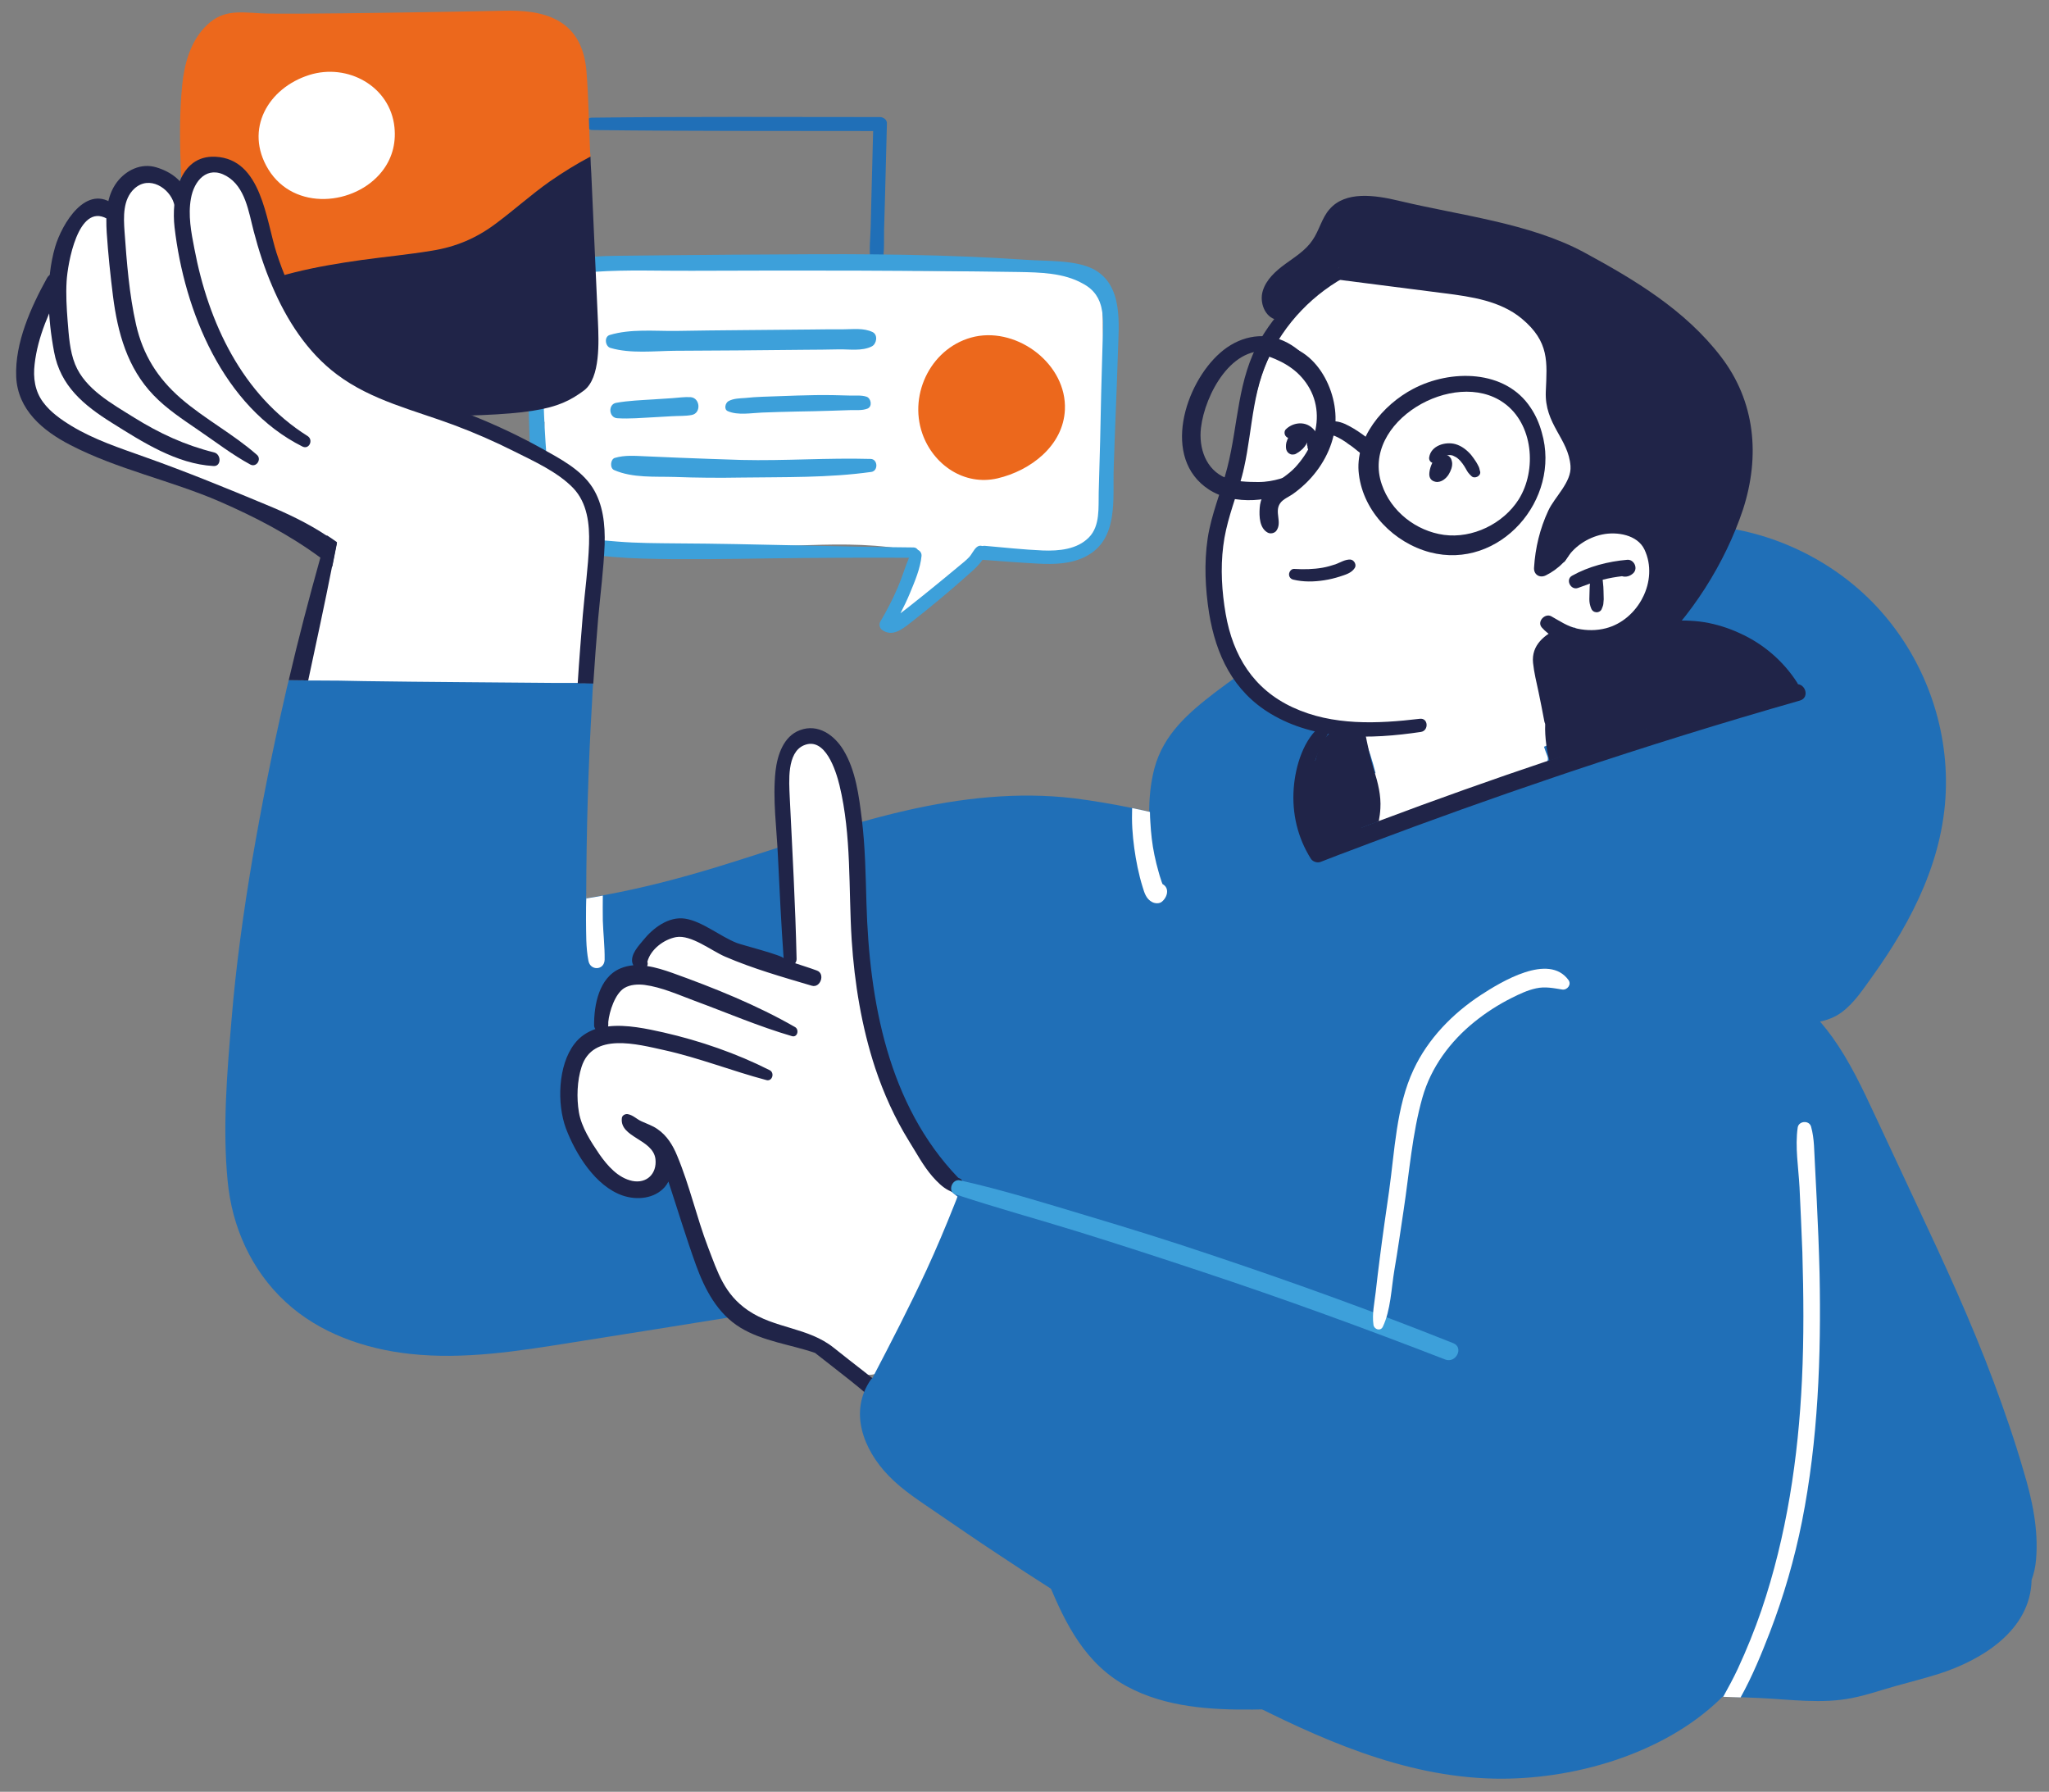 <?xml version="1.0" encoding="utf-8"?>
<!-- Generator: Adobe Illustrator 26.5.0, SVG Export Plug-In . SVG Version: 6.00 Build 0)  -->
<svg version="1.1" id="Warstwa_1" xmlns="http://www.w3.org/2000/svg" xmlns:xlink="http://www.w3.org/1999/xlink" x="0px" y="0px"
	 viewBox="0 0 1011.9 884.7" style="enable-background:new 0 0 1011.9 884.7;" xml:space="preserve">
<rect x="0" y="0" width="1011.9" height="884.7" fill="#808080" stroke="none"/>
<style type="text/css">
	.st0{fill:#206FB7;}
	.st1{fill:#FFFFFF;}
	.st2{fill:#3DA0DA;}
	.st3{fill:#EC681C;}
	.st4{fill:#202448;}
</style>
<g>
	<path class="st0" d="M434.5,57.8c-47.4,0-94.8-0.3-142.3,0.3c-4,0.1-3.5,6.1,0.4,6.1c46.2,0.6,92.4,0.4,138.6,0.5
		c-0.3,10.2-0.5,20.4-0.8,30.6c-0.1,5.5-0.3,10.9-0.4,16.4c-0.1,5.7-1,11.9,0,17.4c0.6,3.1,4.9,3.8,5.7,0.4c1.2-5.1,0.8-10.8,0.9-16
		c0.2-5.8,0.3-11.6,0.5-17.5c0.3-11.6,0.6-23.3,0.9-34.9C438.2,59.1,436.2,57.8,434.5,57.8z"/>
	<path class="st1" d="M544.9,231.8c-0.3,14,2.1,32.2-13,39.3c-6.7,3.2-14.5,3.8-21.8,4c-4.6,0.1-9.3-0.1-13.9-0.5
		c-3.1-0.3-6-1.3-8.9-2.4c-6.7,5.5-12.8,11.9-19.8,17.2c-7.5,5.7-15.6,10.6-23.9,15.1c-2.2,1.2-5.7-0.9-4.1-3.5
		c4.3-7.2,8.6-15.5,10.1-23.9c0.9-5-1-4.8-4.4-6.1c-34.7-5.6-70.2,2-105-2c-6.1-0.1-12.2-0.1-18.3-0.2c-10.7-0.2-21.4,0-32.1-0.8
		c-7.3-0.5-13.2-3.8-16.7-10.3c-3.7-7-4.1-15.1-4.5-22.8c-0.4-8.8-0.2-17.7,0.3-26.6c-1.6-0.3-3-1.4-2.9-3.6
		c0.3-10.9,1.5-21.6,3.8-32.2c0.3-1.5,1.4-2.5,2.7-2.9c-1.1-7.9-2.8-15.9-1.3-23.7c1.2-6.6,5.1-13,11.2-15.9
		c7.7-3.6,18.1-1.1,26.3-0.7c37.9,1.9,75.8,3.2,113.6,3.9c18.8,0.4,37.6,0.5,56.5,0.6c9.6,0,19.2,0,28.7,0
		c7.7-0.1,15.8-0.5,23.1,2.4c5.7,2.3,10.8,6.7,12.8,12.6c1.4,4,1.2,8.4,1.2,12.5c0.2,4.8,0.2,9.6,0.3,14.4
		C545.3,194.2,545.3,213,544.9,231.8z"/>
	<g>
		<path class="st2" d="M333.2,173.2c10.9-0.1,21.9-0.1,32.8-0.2c10.6-0.1,21.3-0.2,31.9-0.3c5.5,0,10.9-0.1,16.4-0.2
			c5.1-0.1,11.5,1,16.3-1.5c2.3-1.2,3.1-5.6,0.4-7c-4.5-2.2-9.8-1.4-14.6-1.4c-5.5,0-10.9,0-16.4,0.1c-11.2,0.1-22.4,0.2-33.6,0.3
			c-10.9,0.1-21.9,0.2-32.8,0.4c-10.6,0.1-22.2-1.1-32.5,2c-2.9,0.9-2.2,5.7,0.4,6.4C311.4,174.7,322.9,173.3,333.2,173.2z"/>
		<path class="st2" d="M304.8,206.5c6.1,0.4,12.3-0.2,18.4-0.5c2.9-0.2,5.9-0.3,8.8-0.5c3.1-0.2,6.4,0,9.6-0.6
			c4.8-0.9,4.2-8.4-0.5-8.8c-3-0.2-6.2,0.3-9.2,0.5l-9.2,0.6c-6.1,0.4-12.3,0.6-18.4,1.7C300.2,199.6,300.6,206.2,304.8,206.5z"/>
		<path class="st2" d="M419.4,195.3c-2.6-0.1-5.3-0.1-7.9-0.2c-5.9-0.1-11.9,0-17.8,0.2c-5.7,0.2-11.4,0.4-17.1,0.6
			c-2.9,0.1-5.7,0.3-8.5,0.6c-2.8,0.2-5.9,0.2-8.4,1.6c-1.5,0.9-2.3,4-0.3,4.9c5,2.2,11.7,0.9,17,0.7c5.7-0.2,11.4-0.4,17.1-0.5
			c5.7-0.1,11.4-0.2,17.1-0.4c3.1-0.1,6.1-0.2,9.2-0.3c2.8-0.1,5.8,0.3,8.5-0.7c2.7-1,1.9-5.1-0.3-5.9
			C425.4,195,422.2,195.4,419.4,195.3z"/>
		<path class="st2" d="M430,226.6c-21.3-0.6-42.5,1-63.8,0.5c-10.3-0.3-20.7-0.7-31-1.1c-5.5-0.2-10.9-0.5-16.4-0.7
			c-5.1-0.2-10.2-0.7-15.2,0.8c-2.2,0.7-2.5,5.1-0.3,6c9.1,4,20.2,3.1,29.9,3.4c10.9,0.4,21.8,0.5,32.7,0.3
			c21.4-0.3,43.2,0.2,64.5-2.8C433.8,232.4,433.5,226.7,430,226.6z"/>
	</g>
	<g>
		<path class="st2" d="M540.2,133c-0.1-0.1-0.3-0.1-0.4-0.2c-8.8-4.5-22.9-3.8-32.7-4.5c-39.2-2.7-79.1-3-118.4-2.7
			c-18.4,0.1-36.9,0.2-55.3,0.4c-9.5,0.1-19.1,0.2-28.6,0.3c-7.5,0.1-15.1,0.3-22.4,2.6c-11.1,3.5-22.2,14.7-19.4,26.6
			c-2.1,16.8-2.3,33.7-1.8,50.6c0.3,10.6,0.7,21.3,1.5,31.9c0.4,5,0.7,10,1.1,15c0.3,3.9,0.6,7.7,3,11c4.6,6.4,13.9,7.8,21.1,9.1
			c9.7,1.7,19.6,2.4,29.5,2.7c20.8,0.6,41.6,0.2,62.5-0.1c23-0.3,46-0.4,69-0.3c-2,4.8-3.5,10-5.6,14.8c-2.5,5.8-5.4,11.4-8.6,16.8
			c-0.7,1.2-0.3,3.2,0.9,4c5,3.6,9.8-0.2,13.8-3.3c4.9-3.8,9.7-7.7,14.4-11.6c4.6-3.8,9.2-7.8,13.7-11.8c2-1.8,4.2-3.6,6-5.7
			c0.6-0.7,1.2-1.4,1.7-2.2c9.2,0.7,18.4,1.4,27.6,1.9c8,0.4,16.2,0.2,23.5-3.6c16.2-8.4,13.2-28.2,13.7-43.4
			c0.6-19.2,1.5-38.4,2.1-57.6C552.5,160.1,554.8,140.9,540.2,133z M544.5,169.7c-0.5,16.1-0.9,32.2-1.2,48.3
			c-0.2,8.4-0.5,16.7-0.7,25.1c-0.2,7.3,0.8,16.5-4.8,22.2c-5.8,6-14.9,6.8-22.8,6.5c-9.6-0.4-19.2-1.5-28.7-2.3
			c-0.5,0-0.8,0-1.2,0.1c-0.9-0.3-1.9-0.2-2.8,0.6c-1.5,1.3-2.3,3.4-3.7,4.9c-1.5,1.6-3.3,3-5,4.4c-3.9,3.3-7.9,6.5-11.9,9.8
			c-3.9,3.2-7.8,6.3-11.7,9.4c-1.7,1.4-3.5,2.7-5.3,4.1c1.7-3.3,3.3-6.6,4.7-10c2.4-5.8,5.1-12.1,5.7-18.3c0.1-1.4-0.7-2.5-1.8-3
			c-0.5-0.7-1.2-1.2-2.2-1.2c-38.9-0.3-77.8-1.8-116.8-2c-9.8-0.1-19.6-0.1-29.4-0.9c-8.7-0.7-18.6-1.4-26.8-4.7
			c-4.1-1.7-5.5-3.7-6-8.1c-0.6-5-0.7-10-1.1-15c-0.7-9.4-1.5-18.7-2-28.1c-0.9-17.2-1.1-34.5-0.6-51.7c0.3-0.5,0.3-1,0.2-1.6
			c0-0.2-0.1-0.3-0.1-0.5c0.1-3,0.2-5.9,0.3-8.9c1-2.9,2.7-5.5,5.1-7.7c5.3-5,12.9-6.4,20-6.9c15.8-1.1,31.8-0.4,47.6-0.5
			c53.9-0.2,107.6-0.2,161.5,0.6c10.6,0.2,22.3,0.4,31.7,5.7C546.5,146.2,544.8,157.9,544.5,169.7z"/>
	</g>
	<path class="st3" d="M291.6,77.5c-6.9,3.7-13.6,7.8-20.1,12.3c-9.2,6.5-17.5,13.9-26.5,20.7c-9.7,7.2-19.9,11.6-31.8,13.5
		c-11.6,1.8-23.2,3-34.8,4.6c-21.9,3.1-44.2,7.3-64.2,17.3c-7.6,3.8-14.8,8.3-21.3,13.7c-1.1-11.6-1.7-24.8-1.8-30.2
		c-0.2-28.6-4-59.1-1.1-87.5c1-10,3.8-20.5,10.8-28.1c8.4-9.1,16.4-7.9,28.2-7.2c12.9,0.7,108-1,119.7-1.3c9-0.2,18.9,0.4,26.9,4.9
		c9.3,5.2,13.1,14.4,14,24.7c1.1,13.3,1.2,26.7,1.8,40C291.5,75.6,291.6,76.5,291.6,77.5z"/>
	<path class="st1" d="M188.6,84.7c-13.2,16.7-43.3,19.8-56.1-1.1c-12-19.7-0.1-40.2,20.3-46.6c18.8-5.9,39.9,5.5,42,25.8
		C195.7,71.5,193.2,78.9,188.6,84.7z"/>
	<path class="st4" d="M288.4,192.8c-13.1,9.7-24.4,12.8-91,12.8c-30.7,0-88.6,8.6-101.5-27.8c-0.8-2.2-1.5-6-2.1-10.5
		c-0.3-2.5-0.6-5.2-0.9-7.9c6.5-5.3,13.7-9.9,21.3-13.7c19.9-10,42.3-14.2,64.2-17.3c11.6-1.6,23.3-2.7,34.8-4.6
		c12-1.9,22.1-6.2,31.8-13.5c9-6.7,17.3-14.2,26.5-20.7c6.5-4.5,13.1-8.6,20.1-12.3c0.1,2.7,0.2,5.5,0.4,8.2
		c1.1,24.5,2.2,48.9,3.3,73.4C295.7,168.5,296.6,186.6,288.4,192.8z"/>
	<path class="st1" d="M294.3,273c-0.6,20.6-3.2,41.2-5,61.7c-0.7,7.6,0.8,19.8-6.5,24.5c-3.4,2.2-7.7,2.3-11.6,2.8
		c-4.6,0.6-9.3,1.2-13.9,1.8c-18.9,2.4-38.8,3.3-57.5-0.4c-5.1-1-9.7-2.7-14.5-4.2c-4-1.3-6.8-0.4-10.6,1c-8,3-15.6,5.9-23.7,1.5
		c-3-1.7-5.1-5-4.5-8.5c-3-1.6-4.2-6.1-1.9-9.3c4.5-6.5,6.3-14.5,8.4-22.1c1.8-6.4,3.5-13,5-19.5c2.5-11,4.5-22,6-33.2
		c-3.5-1.9-6.9-4-10.2-6.3c-16.4-8.6-33-16.6-50-23.9c-0.9-0.4-1.6-1-2.1-1.7c-14.5-4-29.3-7.5-43.6-12.7c-8.2-3-16.2-6.6-23.7-11.2
		c-7.4-4.6-15.2-10-19.2-18.1c-4.5-9.2-1.4-19.2,1.1-28.5c2.5-9.2,5.9-17.7,11.4-25.5c0.5-0.7,1.1-1.1,1.7-1.5
		c1.1-7.9,3.1-15.7,6.1-23.2c1.9-4.8,4.2-10.2,9.9-11.2c2.4-0.4,4.6,0.1,6.8,1.1c0.9,0.4,2.3,1.6,3.5,2.1c0.4-1.1,0.8-2.2,1.2-3.3
		c-1.3-7.3,3.5-13.1,10.1-14.8c4.5-2.2,9.8-2.5,14.6-0.4c2.8,1,5.3,2.8,7.1,5.5c0.1,0.1,0.1,0.3,0.2,0.4c1.1,0.8,2.2,1.6,3.2,2.5
		c0.5-1.6,1.2-3.2,2.1-4.6c-0.5-1-0.8-2.1-0.6-3.1c2.6-10.7,16-11.8,23.2-5c4.4,4.1,6.8,10.1,8.6,15.6c2.4,7.3,4.6,14.7,6.8,22
		c4.4,14.3,9.3,29.5,16.7,42.9c3.9,4.5,7.9,8.9,11.8,13.4c1.2-0.1,2.4,0.1,3.5,0.8c5.5,3.3,11.1,6.5,16.8,9.7
		c6.1,1.3,12,3.4,17.5,6.4c2,1.1,3.1,2.8,3.4,4.6c0.3,0.2,0.7,0.4,1,0.5c1-0.4,2.1-0.6,3.4-0.3c16.6,3.8,31.6,11.4,46.5,19.4
		c4.5,2.4,8.9,4.9,13.2,7.5c0.9-0.3,1.7-0.5,2.7-0.4C291.3,229.7,294.9,255.6,294.3,273z"/>
	<path class="st0" d="M1005.5,770.1c-0.3,3.7-1.1,7-2.2,10c-0.5,24.9-24.6,39.6-45.9,46.4c-7,2.2-14.2,4-21.3,6
		c-7.2,2-14.2,4.5-21.5,5.9c-14.9,3-30.4,0.7-45.5,0c-3.2-0.1-6.3-0.3-9.5-0.4c-2.9-0.1-5.7-0.2-8.6-0.3
		c-50.4-1.4-100.8,0.5-151.2,2.9c-27,1.3-54.1,3.2-81.2,3.5c-20.8,0.2-43-1.2-61.8-11.3c-20.6-11-30.6-30.8-39.1-51.6
		c-10-24.5-18.7-49.6-26.1-75.1c-7.1-24.4-12.8-49.3-17.3-74.3c-36.2,6-72.5,12-108.7,17.8c-27.8,4.5-55.5,8.9-83.3,13.3
		c-26.3,4.2-53,8.5-79.7,5.6c-22.3-2.4-44.9-10.2-61.6-25.7c-16.9-15.6-26.5-37.1-28.6-59.9c-2.5-26-0.3-52.9,1.9-78.9
		c2.2-26.9,5.9-53.6,10.4-80.2c4.6-26.6,9.8-53.1,15.9-79.5c0.6-2.9,1.3-5.7,2-8.5c3.2,0,6.4,0.1,9.6,0.2c1.1,0,2.1,0,3.1,0
		c8.2,0,16.4,0.1,24.5,0.3c15.6,0.2,31.2,0.4,46.8,0.5c16,0.1,32,0.3,48,0.4h10.6c2.6,0,5.1,0,7.7,0.1c-0.2,3-0.4,6-0.5,9
		c-1.9,31.9-2.8,63.8-2.9,95.7v1.5c2.7-0.4,5.4-0.9,8.1-1.4c19.4-3.5,38.5-8.5,57.4-14.3c30.6-9.4,60.8-20.3,92-27.5
		c27.5-6.3,55.6-9.5,83.7-6.1c9.4,1.2,18.8,2.8,28.1,4.7c2.9,0.6,5.9,1.2,8.8,1.9c19.7,4.4,39.3,9.8,58.7,14.5
		c65.8,15.8,131.7,31.5,197.6,47.3c8,2,16.2,3.9,24.1,6.7c-0.1,0.4-0.1,0.8-0.2,1.2c22.9,6.7,43.4,22.6,57.1,41.6
		c8.6,12,14.9,25.4,21.1,38.7c7,14.9,13.9,29.8,20.9,44.7c13.4,28.5,26.6,57.1,37.6,86.6c5.4,14.5,10.5,29.2,14.8,44.1
		C1003.6,740.4,1006.8,755.2,1005.5,770.1z"/>
	<path class="st1" d="M484.7,605.9c-9.7,2-14.7,15.2-19,22.9c-5.9,10.2-11.6,20.5-17.6,30.6c-3.5,6-7,15-13.8,18.2
		c-6.6,3.2-12.8-0.3-17.7-4.8c-6.6-5.9-13.1-9.5-21.5-12.2c-7.5-2.4-15.2-4.4-22-8.3c-13.8-7.9-22.3-21.7-28.5-35.8
		c-3.8-8.6-7-17.6-9.8-26.6c-1.9-6-3.9-12.1-5.6-18.2c-0.6,0.2-1.2,0.4-1.8,0.5c-0.9,6.8-5,13.5-11.7,13.6
		c-7.8,0.1-15-6.6-19.9-11.8c-5.4-5.7-9.8-12.4-12.4-19.8c-5-14.7-1.7-30.7,9.4-41.6c6.5-6.3,4.6-16.3,9.5-23.9
		c3.2-5.1,8.1-8.4,13.8-9.2c0.9-12.3,14.7-19.7,26.4-18.8c8.5,0.7,16.4,4.4,24.1,8c4.4,2.1,8.9,4.2,13.3,6.3c2.9,1.3,7,4.2,10.6,4.7
		c1.3-30.4,1.4-60.5-1.9-90.9c-0.9-8.3-1-19.5,8.5-22.8c9-3.1,17.5,4.3,20.2,12.4c1.8,5.5,1.8,11.6,2,17.4
		c0.3,6.7,0.4,13.3,0.7,19.9c0.4,14,0.7,28.1,1.5,42.1c0.8,13.8,1.7,27.8,3.9,41.4c2.3,13.8,7.1,27,12.9,39.6
		c5.4,11.7,11,23.7,17.9,34.5c6.9,10.9,17.2,18.2,27.6,25.5c0.8,0.5,1.2,1.2,1.4,1.9C487.1,601.9,487.3,605.4,484.7,605.9z"/>
	<path class="st0" d="M961,387.7c-0.4,35.1-16.3,66.5-36.4,94.5c-4.5,6.2-8.9,13.1-15.2,17.7c-6.8,5-15.8,5.5-23.9,6.5
		c-19.3,2.6-38.8,4.2-58,0.7c-18.9-3.4-37.2-9.1-56.3-11.8c-19.5-2.8-39.2-4.2-58.9-5.8c-19.8-1.6-39.6-3.2-59.4-4.8
		c-18.2-1.5-36.5-3.2-53.6-10.2c-1.7-0.7-2.5-2-2.7-3.4c-3.3-2.2-6.3-4.7-9.1-7.6c-9.5-10.1-14.6-24.4-17.3-37.8
		c-3-14.8-4-31.5-0.1-46.3c4.5-16.9,16.9-27.5,30.2-37.7c13.9-10.5,28.4-20.2,43.5-28.8c29.8-17.1,61.7-30.4,94.8-39.6
		c33.5-9.3,70.2-16.4,105.1-13.7c31.2,2.4,61.5,16.9,82.9,39.7C948.9,323.1,961.4,355.2,961,387.7z"/>
	<path class="st1" d="M815.8,226.6c-0.1-1.6-0.2-3.2-0.4-4.8c-0.2-2.5-1.7-4.1-3.6-4.9c-1.2-4.2-2.5-8.4-4-12.4
		c-3.7-9.7-8.3-19-13.3-27.9c-4.9-8.8-9.9-17.8-16.1-25.7c-12.9-16.3-32.3-19.3-51.7-22.3c-17.3-2.7-35.1-3.7-51.6,1.7
		c-0.3-0.2-0.6-0.4-0.9-0.6c-5.5-3.3-11.8-0.3-16.6,2.9c-3.9,2.6-7.5,5.8-10.6,9.3c-1.6,1.8-3.1,3.7-4.4,5.7
		c-1.7,2.5-3.5,5.3-3.7,8.3c-5.1,5.9-9.1,13-12.1,19.9c-5.2,11.7-8,24.3-10,36.9c-1.1,6.8-2.1,13.7-3.1,20.6
		c-0.4,0.4-0.7,0.8-0.9,1.4c-10.7,29.1-18.8,61.9-4.3,91.2c12.6,25.6,38.8,34.2,65.1,38.3c2.4,5.7,4.2,11.5,5.7,17.5
		c-1.6,0.5-2.9,2.1-2.9,3.8c0.1,4.5,1.3,8.6,3.3,12.4c0,1.7,0,3.4-0.2,5.1c-0.4,3.4,2.9,5.5,5.8,3.8c4-2.3,8-4.4,12.1-6.5
		c0.6,2,2.5,3.6,4.7,2.7c11.8-4.9,23.3-10.2,34.6-15.9c8.2-3.3,16.6-6.3,25.1-8.8c1.9-0.6,3.2-3,2.4-4.9c-0.6-1.6-1.2-3.1-1.7-4.7
		c1.7-0.5,3.3-2,3.4-4c1-15.4-10.7-33.6-2.1-48.1c3.2-5.4,8.5-6.2,14.1-6.7c0.1,0.5,0.4,1,0.6,1.4c5,6.9,14.5,7.8,21.3,2.8
		c5.9-4.3,9.2-11.7,11.5-19c8.8-8.8,14.3-20.6,15.1-33.3C827,248.3,821.9,237.5,815.8,226.6z"/>
	<path class="st4" d="M701.2,354.9c-20.9,2.5-43.1,3.5-62.7-5.6c-19.5-9-29.6-25.5-33.2-46.2c-1.9-11-2.6-22.4-1.2-33.5
		c1.3-10.8,5.1-20.8,8.3-31.1c6-19.7,4.9-41.1,13.4-60.1c8.3-18.6,23-33.9,41.2-43.1c2.6-1.3,0.4-5.8-2.3-4.7
		c-17.7,7.4-32.5,20.3-42.2,36.9c-11.5,19.7-10.9,42-16.4,63.4c-3,11.8-7.9,23-9.7,35c-1.8,12.2-1.2,24.6,0.7,36.8
		c3.4,20.7,11.9,38.6,30.4,49.7c22.3,13.4,49.3,12.7,74.2,9C705.7,360.8,705.4,354.4,701.2,354.9z"/>
	<path class="st4" d="M681.7,399.2c-0.1,2-0.4,4.2-0.8,6.3c-3.5,1.3-7,2.6-10.5,4c1.1-2.4,1.9-4.6,2.4-7.1c0.9-4.7,0.5-9.4-0.7-14
		c-2.2-9-7.2-18.8-3.9-28.1c1.2-3.3,5.4-1.5,5.9,1.2c1.3,6.4,2.5,12.6,4.5,18.9C680.5,386.5,682.1,392.8,681.7,399.2z"/>
	<path class="st4" d="M628,170.2c-2.9,0.2-4.2,4.8-1.2,5.9c8.5,3.1,15.5,7.7,20,15.8c4.6,8.3,4.5,18.1,0.8,26.8
		c-1.9,4.5-4.7,8.5-8,12.1c-3.5,3.7-7.6,6-11.6,9c-3.6,2.8-5.6,6.5-5.9,11c-0.3,4.2-0.1,10,4,12.2c1.3,0.7,3.3,0.3,4.2-0.9
		c3.1-4.2-1.1-9.3,1.9-13.6c1.4-2.1,4.6-3.3,6.6-4.8c2.1-1.5,4.1-3.2,6-5c7.6-7.3,13.2-17.2,14.5-27.7
		C661.6,192.9,648.8,168.6,628,170.2z"/>
	<path class="st4" d="M655.9,194c-4.3-10.4-11.3-20.9-22-25.7c-10.9-4.8-22.6-1.8-31.3,5.9c-17.5,15.3-29.2,52.1-5.6,67.5
		c12.3,8,32,6.4,43.9-1.5c4.1-2.7,4.5-8.1-0.1-6.6c-5.6,1.7-11.4,4.4-19.4,4.4c-4.8,0-11.6-0.2-16-2c-9.9-4-13.5-14.8-12.3-24.8
		c1.9-16.2,15.4-42,35.3-37.3c10.6,2.4,18.2,12.6,22.7,21.9C652.5,198.5,657.2,197.1,655.9,194z"/>
	<g>
		<g>
			<path class="st4" d="M680.4,224.2c0-3.6-2.9-6.2-5.6-8.3c-2.8-2.1-5.7-4.1-8.8-5.7c-2.4-1.3-5.5-2.5-8.3-2.1
				c-3.1,0.5-5.4,2.1-6.3,5.1c-0.4,1.2,0.6,2.5,1.7,2.9c1.3,0.4,2.4-0.2,3.1-1.3c-0.2,0.3,0.1,0,0,0c0.1,0,0.2-0.1,0.2-0.1
				c0.1,0,0.2,0,0.2,0c0.2,0,0.8,0.1,0.1,0c0.2,0,0.4,0.1,0.6,0.1c0.5,0.1,1,0.2,1.4,0.3c0.2,0.1,0.4,0.1,0.6,0.2
				c0.1,0,0.1,0,0.2,0.1c0.5,0.2,0.9,0.4,1.3,0.6c1.2,0.6,2.3,1.3,3.4,2c0,0,0.4,0.3,0.6,0.4c0.1,0.1,0.5,0.3,0.5,0.4
				c0.6,0.4,1.2,0.9,1.9,1.3c1.1,0.8,2.2,1.7,3.3,2.6c0.3,0.2,1.3,0.9,1.3,1.2c-0.3-0.4-0.4-0.5-0.2-0.3c0.1,0.1,0.2,0.2,0.3,0.3
				c0.1,0.2,0.3,0.4,0.4,0.6c0.1,0.1,0.1,0.1,0.1,0.2c0.1,0.4,0.2,0.7,0.3,1.1c-0.3,1.8,1,3.3,2.9,3.3c1.7,0,2.9-0.9,3.7-2.3
				C680,226.1,680.4,225.3,680.4,224.2z"/>
		</g>
	</g>
	<g>
		<path class="st4" d="M755.9,201.3c-12.5-19-39.6-19-58-9.3c-14.9,7.8-29.1,24.5-26.8,42.3c2.3,18.5,17.4,33.7,35.1,38.4
			c34.4,9,64.9-26.1,55.2-59.2C760.2,209.1,758.4,205,755.9,201.3z M750,246.6c-7.6,12-22.8,19.4-36.9,17.5
			c-13.8-1.9-26.2-11.6-30.7-24.9c-10.6-30.9,35.8-57.7,60.2-40.3C757.2,209.2,759.1,232.1,750,246.6z"/>
	</g>
	<path class="st4" d="M716.6,226.5c-0.5-0.9-1.3-1.7-2.6-2c-5.7-1.4-8.5,7.2-8.1,10.3c0.2,1.5,1.1,2.7,3.1,3.1
		c2.8,0.5,5.3-1.8,6.4-3.6c1.1-1.8,2-4,1.7-6.1C717,227.6,716.8,227,716.6,226.5z"/>
	<path class="st4" d="M667,276.3c-2.6-0.2-5,1.4-7.4,2.3c-2.1,0.7-4.2,1.3-6.4,1.7c-4.6,0.8-9.4,0.9-14.1,0.6
		c-1.3-0.1-2.4,1.3-2.5,2.5c-0.1,1.4,0.8,2.5,2.1,2.8c5,1.2,10.2,1.1,15.3,0.3c2.6-0.4,5.1-1,7.6-1.8c2.7-0.9,5.8-1.7,7.4-4.2
		C670.1,279,668.8,276.5,667,276.3z"/>
	<path class="st4" d="M820.1,270.4c-4-10.9-15.4-15.5-26.3-14.3c-11.1,1.3-21,7.9-25.3,18.3c-1.3,3.1,3,5.1,4.7,2.2
		c3.7-6.5,10.8-11.2,18.1-12.7c7.2-1.5,17.3,0.1,20.8,7.4c7.3,15.4-3.1,34.8-19,38.9c-4.6,1.2-9.5,1.2-14.1,0.2
		c-4.9-1.1-8.6-3.7-12.9-6.1c-3.1-1.7-7.2,2.6-4.7,5.5c7,8,20.2,10.5,30.2,8.8c10.9-1.8,20-8.2,25.5-17.8
		C822.3,291.9,823.7,280.3,820.1,270.4z"/>
	<path class="st4" d="M803.6,276.4c-9.4,0.8-19.1,3.3-27.3,7.9c-3.3,1.9-0.6,7.3,3,6c4.1-1.5,8.2-3.1,12.4-4.1
		c3.1-0.8,6.1-1.3,9.3-1.7c2,0.6,4.2,0,5.8-1.7C809,280.3,806.8,276.1,803.6,276.4z"/>
	<path class="st4" d="M791.9,291.8c0-2.7-0.5-5.5-0.7-8.2c-0.1-1.4-1.2-2.5-2.6-2.6c-1.3-0.1-2.8,0.8-2.9,2.2
		c-0.3,2.9-0.7,5.8-0.7,8.7c0,1.3-0.1,2.7-0.1,4c0,1.6,0.3,3,0.9,4.5c0.4,1.1,1.3,1.8,2.5,1.9c1,0.1,2.3-0.5,2.7-1.6
		c0.3-0.8,0.7-1.6,0.8-2.4c0.1-0.8,0.1-1.6,0.2-2.4C792,294.6,791.9,293.1,791.9,291.8z"/>
	<path class="st4" d="M849.8,176c-17.7-23-42.4-37.8-67.5-51.4c-26.9-14.5-61.7-18.3-91.6-25.5c-11.8-2.8-26.2-4.9-34.1,4.2
		c-3.9,4.4-5.1,10.6-8.5,15.4c-3.3,4.9-8.5,8.1-13.3,11.6c-4.8,3.5-9.5,7.7-11.2,13.4c-1.7,5.7,1.1,13,6.9,14.2
		c10.3-8.6,20.6-17.1,30.9-25.7c-0.7,1.9-1.3,3.8-2,5.7c18,2.3,35.9,4.6,53.9,6.9c13.5,1.7,27.7,3.8,38.2,12.5
		c13.8,11.5,12.5,21.5,11.9,36c-0.7,16.3,11.2,23.2,12.2,36.8c0.6,8-7.9,15.3-11,22.1c-4.1,8.8-6.4,18.3-7,28
		c-0.3,3.5,2.8,5.4,5.8,3.9c5.9-2.9,12.2-8.5,13.6-15.2c3.2-3.2,6.8-6.3,10.9-8.6c8.6-3.1,18.8-1.5,26.2,5.1
		c0.2,0.1,0.4,0.2,0.6,0.3c0.9,6.8,1.9,13.7,2.9,20.5c0.2,1.6,1.2,2.6,2.5,3.1c-1.5,3.8-3.6,7.5-6.1,10.7
		c-5.4,6.9-10.8,9.4-18.6,13.4c-7.8,3.9-11.9,5.3-19.2,1.4c0.6-0.4-4.5,0.4-3.9,0c2.3-1.7,0.5-6-2.3-4.7
		c-7.2,3.2-13.8,8.4-12.9,17.2c0.5,4.8,1.7,9.6,2.7,14.3c1,4.9,2,9.7,2.9,14.7c0.7,3.3,5.5,3,6.7,0.4c1.2-2.3,2.5-4.6,3.8-6.9
		c1.3-0.5,2.6-1.1,3.7-1.7c13.3-6.9,26.4-14.4,37.5-24.5c20.7-18.8,37.6-45.6,46.4-72.1C869.3,225.2,866.9,198.2,849.8,176z"/>
	<path class="st4" d="M646.6,213.6c-0.2-0.7-0.7-1.3-1.4-1.7c-0.5-0.3-1-0.5-1.6-0.5c-0.4,0-0.8,0-1.2,0.2c-0.3,0-0.7,0-1,0.2
		c-0.9,0.3-1.8,0.6-2.6,1.3c-0.5,0.4-0.9,0.8-1.3,1.2c-0.4,0.5-0.7,1-1.1,1.5c-0.5,0.8-0.8,1.7-1.1,2.6c-0.1,0.3-0.1,0.7-0.2,1.1
		c0,0.6-0.1,1.2,0,1.8c0.1,1.2,0.8,2.3,1.9,2.8c0.5,0.3,1.1,0.4,1.7,0.3c0.6,0,1.2-0.2,1.7-0.6c0.6-0.3,1.2-0.7,1.8-1.2
		c0.8-0.6,1.5-1.3,2.1-2.1c1.2-1.6,2-3.3,2.4-5.2C646.8,214.8,646.7,214.1,646.6,213.6z"/>
	<path class="st4" d="M772.3,373.2c-2.4,0.8-4.7,1.6-7.1,2.4c-0.7-2.7-1.3-5.4-1.6-8.2c-0.8-6.3-1-13.5,1.4-19.4
		c1-2.6,5.1-1.7,5.2,1c0.1,3-0.2,5.9-0.1,8.9c0.1,2.9,0.2,5.8,0.7,8.7C771.1,368.8,771.7,371,772.3,373.2z"/>
	<path class="st4" d="M888.9,345.9c-38.2,10.9-76.2,22.7-113.8,35.3c-2.4,0.8-4.7,1.6-7.1,2.4c-30.8,10.4-61.5,21.4-92,32.9
		c-2.2,0.8-4.4,1.7-6.6,2.5c-5.8,2.1-11.6,4.4-17.3,6.6c-1.7,0.6-3.9-0.2-4.8-1.7c-6.5-10.4-9.3-22.3-8.4-34.6
		c0.8-11,4.9-24.8,14.1-31.5c2-1.5,4.4,0.9,3.5,3c-2.1,4.7-5,9-6.7,13.9c-1.7,4.7-2.7,9.7-3,14.7c-0.5,9.3,1.5,18.6,5.9,26.8
		c5.9-2.3,11.8-4.6,17.7-6.8c3.5-1.3,7-2.7,10.5-4c27.9-10.5,56-20.5,84.3-30c2.3-0.8,4.7-1.6,7.1-2.4
		C810,360.6,848,348.9,886.2,338C891.4,336.5,894.1,344.4,888.9,345.9z"/>
	<path class="st4" d="M887.5,337c-6.8-10.6-16.7-19.1-28.2-24.3c-5.6-2.6-11.6-4.5-17.7-5.5c-3.1-0.5-6.1-0.7-9.2-0.8
		c-3.1,0-6.4-0.2-8.7,2c-0.9,0.9-0.8,2.8,0.3,3.5c2.3,1.6,4.9,1.2,7.6,1.3c2.8,0.1,5.6,0.5,8.3,1c5.6,1,11.1,2.7,16.2,5.2
		c10.1,4.9,18.8,12.5,25,21.9C883.7,345.6,890.2,341.2,887.5,337z"/>
	<path class="st4" d="M675.9,390.6c-0.4-6.7-2.2-13.1-4.6-19.3c0.8-0.6,1.4-1.6,1.1-2.9c-1-5-3.9-9.7-9.7-9.1
		c-5.7,0.5-9.5,6-11.4,10.8c-0.2,0.6-0.4,1.2-0.6,1.8c0,0.1-0.1,0.1-0.1,0.2c-0.4,1.1-0.7,2.3-1,3.4c-0.5,0.2-1,0.5-1.4,1
		c-4.3,5.5-5.3,12.4-4.6,19.2c0.7,6.7,2.1,14.6,6.9,19.7c5.4,5.7,14.6,1.1,19.3-3.5C675.2,406.6,676.3,397.8,675.9,390.6z"/>
	<path class="st4" d="M879.9,334.1c-2.4-0.8-4.6-2-6.7-3.3c-0.5-0.9-1-1.8-1.7-2.6c-3.7-5.2-9.3-8.4-15.5-10.7
		c-9.6-3.6-19.4-7.1-29.7-6.5c-2.9,0.1-4.8,2.6-5.2,5.2c-5.9,1.5-11.6,4.1-16.8,6.8c-7.9,4.1-15.5,8.7-22.6,14c-2.6,2-5.2,4.2-6.7,7
		c-2.8-0.2-5.6,1.4-6.3,4.9c-0.5,2.8-0.9,5.8-0.6,8.7c0,0.3,0.2,0.9,0.4,1.5c-0.9,1.1-1.4,2.4-1.2,4.1c0.3,3,0.2,7.3,2.6,9.5
		c2.8,2.6,6.1,1.6,9.3,0.5c8.4-2.9,16.6-6.7,24.9-9.8c3-1.1,6-2.2,9-3.3c0.2,0,0.4,0.1,0.6,0c11.2-1.2,22.4-4.6,33.4-7
		c10.9-2.4,21.8-5.2,32-9.9C882.6,341.5,884.4,335.6,879.9,334.1z"/>
	<path class="st4" d="M730.3,230.5c-0.4-0.8-0.8-1.6-1.3-2.4c-0.8-1.2-1.6-2.4-2.5-3.5c-2.1-2.4-4.6-4.4-7.7-5.3
		c-5-1.4-12.1,0.7-13,6.5c-0.4,2.8,3.3,4,4.7,1.6c0.2-0.3,0.2-0.3,0-0.1c0.1-0.2,0.2-0.4,0.4-0.6c0.3-0.4,0.4-0.5,0.6-0.7
		c0.3-0.2,0.5-0.4,0.7-0.5c0.5-0.2,0.9-0.4,1.3-0.5c0.2,0,0.3-0.1,0.5-0.1c0,0,0.4-0.1,0.5-0.1c0.5-0.1,0.9-0.1,1.4-0.1
		c0.1,0,0.3,0,0.4,0c0.2,0,0.4,0.1,0.6,0.1c0.2,0,0.5,0.1,0.7,0.2c0.1,0,0.1,0.1,0.2,0.1c0.4,0.2,0.8,0.4,1.2,0.6
		c0.1,0.1,0.4,0.3,0.5,0.3c0.2,0.2,0.5,0.4,0.7,0.6c0.4,0.4,0.9,0.8,1.2,1.2c0.1,0.1,0.2,0.2,0.2,0.3c0.2,0.2,0.4,0.5,0.6,0.7
		c0.7,1,1.4,2,1.9,3c0.3,0.5,0.6,1.1,1,1.6c0.5,0.7,1,1.1,1.6,1.7c1.5,1.5,4.7,0,4.3-2.2C730.7,232.2,730.7,231.3,730.3,230.5z"/>
	<g>
		<path class="st4" d="M650.8,215.3c-0.8-2.1-2.2-3.8-4.1-5c-3.7-2.3-8.7-1.3-11.7,1.7c-0.9,0.9-0.8,2.6,0.1,3.5
			c0.8,0.9,2.5,1.3,3.5,0.5c0.3-0.2,0.5-0.4,0.8-0.6c0.1-0.1,0.2-0.1,0.3-0.2c0.4-0.2,0.7-0.2,1-0.3c0.1,0,0.3,0,0.4,0
			c0.2,0,0.4,0,0.6,0c0.3,0,0.4,0,0.5,0c0.2,0,0.3,0.1,0.5,0.1c0.2,0,0.3,0.1,0.5,0.1c-0.1,0-0.1,0-0.2,0c0.2,0.1,0.4,0.2,0.5,0.2
			c0,0,0.2,0.1,0.3,0.1c0.2,0.2,0.4,0.3,0.5,0.4c0.1,0.1,0.2,0.2,0.3,0.3c0.2,0.2,0.3,0.4,0.5,0.7c0,0.1,0.1,0.2,0.1,0.2
			c0.1,0.4,0.3,0.7,0.3,1c0,0.2,0.1,0.3,0,0.4c0,0.3,0,0.6,0,0.8c0,0.2,0,0.3,0,0.5c0,0.2,0.1,0.4,0.2,0.6c0,0.1,0,0.3,0,0.4
			c0,1.1,1,2.2,2.1,2.4c1.2,0.2,2.3-0.4,2.9-1.4c0-0.1,0.1-0.1,0.1-0.2c0.4-0.4,0.6-0.9,0.7-1.4c0.1-0.6,0.1-1.2,0.1-1.8
			C651.3,217.2,651.1,216.2,650.8,215.3z"/>
		<path class="st4" d="M642.8,215C642.6,214.9,642.4,214.9,642.8,215L642.8,215z"/>
		<path class="st4" d="M645.3,217.9c0,0.2,0,0.4,0,0.3C645.3,218.1,645.3,218,645.3,217.9z"/>
	</g>
	<path class="st4" d="M298.6,268.9c-0.5,12.2-2.1,24.3-3.2,36.5c-0.9,10.7-1.7,21.4-2.4,32.1c-2.5-0.1-5.1-0.1-7.7-0.1
		c0.7-11.2,1.6-22.3,2.5-33.5c1-11.8,2.7-23.6,3.1-35.4c0.3-9.7-0.8-20.2-7.9-27.6c-7.7-7.9-19.2-13.1-29-18
		c-9.7-4.9-19.8-9.3-30-13.1c-19.6-7.3-40.6-12.1-57.6-24.9c-14.7-11-24.9-27-32-43.7c-3.8-8.8-6.7-17.8-9.1-27
		c-2.5-9.5-4.1-21.9-13.5-27.3c-9.5-5.4-16,2.4-17.5,11.1c-1.5,8.2,0.1,16.7,1.7,24.8c6.9,36.5,23.6,72.2,55.9,92.5
		c3,1.9,0.8,6.8-2.5,5.2c-39.2-19.6-58.4-66.9-63.2-108.3c-1.6-13.8,1.9-35.7,20.2-34.8c22.8,1.1,24.9,31.2,30.2,47.6
		c6.5,19.8,16.3,39.2,32.8,52.5c18.5,14.9,43,19.4,64.6,28c11.4,4.6,22.5,9.8,33.3,15.8c9.1,5.1,19.5,10.4,25.3,19.4
		C297.9,249,298.9,259.1,298.6,268.9z"/>
	<path class="st4" d="M126.9,224.6c-11.7-10.3-25.8-17.7-37.6-27.9c-11.5-10-18.7-21.5-22.1-36.4c-3.4-15-4.6-30.8-5.7-46
		c-0.5-7.1-0.9-15.9,4.9-21.2c7.4-6.7,17.3-0.2,19.5,7.3c1.4,5,8.1,0.9,6.8-4c-1.9-7-8.4-11.7-15.6-13.8c-7.4-2.2-14.9,1.4-19.4,7.4
		c-5.3,7.1-5.5,16.3-5,24.8c0.7,10.5,1.8,21,3.1,31.4c2.3,18.1,7.1,35.5,20,48.9c6.5,6.8,14.5,12,22.2,17.3
		c8.4,5.7,16.8,12.2,25.7,17C126.7,230.9,129.3,226.7,126.9,224.6z"/>
	<path class="st4" d="M105.8,223.4c-14.5-3.6-27-9.4-39.7-17.3c-10.7-6.7-24-13.9-29-26.2c-2.7-6.7-3.1-14.2-3.7-21.4
		c-0.5-6.5-0.9-13.1-0.5-19.7c0.5-8.5,5.6-38.6,19.8-30.9c3.9,2.1,7.6-3.6,4.2-6.4c-14.2-11.7-26.4,9.2-29.7,20.5
		c-4.7,16.2-3.6,35.3-0.5,51.7c3.1,16.9,14.7,26.4,28.6,35.1c15,9.4,31.9,20.3,50.1,21.3C109.4,230.4,109.3,224.3,105.8,223.4z"/>
	<path class="st4" d="M166.4,268.2c-0.6,3.2-1.3,6.4-1.9,9.6c-0.1,0.7-0.3,1.3-0.4,2c-1.9-1.5-3.8-2.9-5.8-4.4
		c-15.3-11.3-32.2-20.1-49.9-27.8c-24-10.4-50.4-15.8-73.7-27.9C21.1,212.7,8.7,202.3,8,186c-0.7-16.7,7.3-34.4,15.2-48.7
		c2.7-4.9,10.5-1.2,7.8,3.8c-6.4,11.8-12.4,25.2-13.9,38.7c-0.8,6.7,0.1,13.3,4.2,18.8c3.5,4.8,8.9,8.6,14,11.7
		c11.2,6.8,23.8,10.9,36.1,15.3c20.3,7.2,40.4,15.4,60.3,23.7c10.2,4.2,20.5,9.1,29.8,15.3C163,265.7,164.7,266.9,166.4,268.2z"/>
	<path class="st4" d="M166.4,267.7c0,0.1,0,0.3-0.1,0.4c-0.6,3.2-1.3,6.4-1.9,9.6c-0.1,0.7-0.3,1.3-0.4,2
		c-3.7,18.8-7.8,37.5-11.8,56.3c-3.1-0.1-6.3-0.2-9.6-0.2c4.7-20.2,10-40.4,15.6-60.4c0.2-0.7,0.4-1.4,0.6-2.1
		c0.8-2.9,1.7-5.8,2.5-8.7c0-0.1,0-0.2,0.1-0.3C163.1,265.4,164.8,266.5,166.4,267.7z"/>
	<path class="st4" d="M473.2,581.5c-34.7-36.1-43.9-87.3-45.3-135.5c-0.4-13.9-0.6-27.8-2.3-41.6c-1.4-11.4-3-24.1-9.1-34.1
		c-4.5-7.4-12.5-13.1-21.4-9.8c-8.2,3-11.2,12.4-12.1,20.2c-1.5,13.9,0.6,28.5,1.2,42.4c0.8,16.7,1.6,33.4,2.8,50.1
		c-0.1-1.4-20.9-6.7-23.1-7.6c-8.2-3.2-17.1-10.7-25.5-12c-8.2-1.3-16,4.7-20.8,10.7c-2.3,2.8-6,6.7-5.4,10.7
		c0.1,0.6,0.3,1.1,0.6,1.6c-2.2,0.2-4.4,0.7-6.5,1.6c-10.5,4.5-13,18-12.9,28.2c0,0.6,0.3,1.2,0.6,1.7c-3.9,1.4-7.5,3.6-10.3,7.3
		c-8.2,10.6-8.7,29.7-4.2,41.8c4.8,12.7,14.6,28.5,28,33.1c7,2.4,15.7,1.6,20.8-4.2c0.7-0.8,1.3-1.7,1.8-2.7
		c4.5,13.7,8.7,27.6,13.6,41.2c4.4,12.1,10.6,24,21.9,30.9c11.1,6.8,24.7,8.3,36.9,12.5c11.5,9.1,23.3,17.7,33.9,27.9
		c3.8,3.6,9.1-2.6,5.3-6.1c-9.5-8.8-19.9-16.2-29.9-24.3c-12.7-10.2-29.1-9.4-42.4-18.5c-11.8-8.1-14.9-18.7-19.7-31.1
		c-5.7-14.9-9.1-30.5-15.3-45.3c-2.1-5.1-5-9.9-9.7-13.1c-2.4-1.7-5.2-2.6-7.8-3.8c-2.5-1.1-4.2-3.1-6.9-3.6c-1.2-0.2-2.8,0.6-2.9,2
		c-1.1,9.6,15.4,10.3,16.6,20.2c0.8,7.2-4.3,12.2-11.4,10.8c-7.1-1.5-12.3-7.5-16.3-13.2c-4.2-6.2-8.8-13.2-10.1-20.7
		c-1.2-7.1-0.9-15.6,1.3-22.4c5.5-17.3,27.6-11.2,40.8-8.3c17.2,3.8,33.5,10.3,50.5,14.8c2.9,0.8,4.2-3.6,1.6-4.9
		c-16.4-8.3-34.4-14.5-52.3-18.6c-8.1-1.8-18.4-4.1-27.5-3c0-0.2,0.1-0.4,0.1-0.7c0-0.4,0-0.9,0-1.3c0-0.1,0-0.1,0-0.2
		c0.5-5.1,3.3-14,8-16.8c2.9-1.7,6.6-1.9,9.9-1.5c8.4,1.1,16.8,4.9,24.6,7.8c16,5.9,31.8,12.7,48.2,17.5c2.8,0.8,3.7-3.3,1.5-4.5
		c-19-10.9-39.9-19.3-60.5-26.7c-4-1.4-8.3-2.8-12.5-3.4c0.3-0.7,0.4-1.4,0.1-2.1c1.6-6.2,8.2-11.1,14.2-12.2
		c7.4-1.3,17.4,6.7,24.1,9.6c13.9,6,28.4,10.1,42.9,14.4c4.3,1.3,6.8-6,2.5-7.5c-3.5-1.3-7.1-2.4-10.7-3.6c0.4-0.6,0.7-1.2,0.7-2.1
		c-0.6-26.8-2.1-53.5-3.4-80.2c-0.3-7.3-1.5-21.7,7-25.3c10.6-4.5,15.9,12.8,17.6,19.8c6,24.9,4.4,50.9,6,76.3
		c1.4,21.4,4.9,42.8,11.6,63.2c4.2,12.6,9.7,24.8,16.7,36.1c3.7,5.9,7,12.2,11.6,17.5c2.3,2.6,4.9,5.3,8.1,6.9
		c5,2.5,4.8-0.3,6.5-4.9C474.9,582.3,474.1,581.9,473.2,581.5z"/>
	<path class="st0" d="M896.1,578c-3.2,47.2-8.8,94.4-14.2,141.5c-2.7,23.5-4.7,47.2-8.4,70.6c-2.9,18.9-10.4,35.8-24.5,49.3
		c-28,26.8-72.4,39.6-111,38.8c-45.1-0.9-87-19.9-126.2-40c-41.4-21.3-81.1-45.6-119.7-71.3c-9.7-6.4-19.3-13-28.8-19.5
		c-8.4-5.8-17.4-11.4-24.5-18.8c-12.4-12.8-19.8-31.7-8.6-47.6c0.2-0.2,0.4-0.4,0.6-0.5c9.2-17.6,18.3-35.2,26.7-53.3
		c4.9-10.6,9.4-21.3,13.7-32.1c0.8-1.9,1.5-3.8,2.2-5.8c0.8-2.1,1.6-4.3,2.4-6.5c2.9,1.1,5.7,2.3,8.6,3.4
		c13.7,5.5,27.4,10.9,41.3,16c36.8,13.4,73.3,27.8,109.8,41.7c14.4,5.5,28.8,11,43.2,16.5c3.1-33.7,5.9-67.6,16.5-100.1
		c11.8-35.9,34-70.8,69.2-88.9c31.2-16,71.2-16.1,99.9,5.3C896.1,500.2,898.5,542.3,896.1,578z"/>
	<path class="st2" d="M717.7,663.2c-39.9-15.9-80.3-30.5-121.1-44.1c-19.9-6.7-39.9-12.9-60-18.9c-20.7-6.2-41.5-12.7-62.5-17.4
		c-4-0.9-6.3,5.6-2.3,6.9c20.2,6.7,40.8,12.3,61.1,18.6c20.3,6.3,40.5,12.9,60.7,19.6c40.4,13.4,80.5,28,120.2,43.4
		C719.1,673.2,723,665.3,717.7,663.2z"/>
	<path class="st1" d="M774.6,483.9c-9.8-13.5-33.3,0.9-43.3,7.4c-13.9,9.1-26.1,21.6-33.2,36.8c-8.6,18.3-9.3,40.2-12.1,60
		c-1.6,11.1-3.2,22.1-4.6,33.2c-0.7,5.5-1.4,11.1-2,16.6c-0.6,5.3-1.9,11-1.1,16.3c0.4,2.3,3.5,3.2,4.6,0.9c3.9-8.1,4.2-19,5.7-27.9
		c1.7-9.9,3.1-19.8,4.6-29.8c2.8-18.4,4.2-37.7,9.3-55.6c4.2-14.8,13.7-27.6,25.6-37.2c5.7-4.6,11.9-8.6,18.5-11.9
		c3.8-1.9,7.8-3.8,12-4.7c4.5-1,8.5-0.1,13,0.6C774,488.9,776.2,486.1,774.6,483.9z"/>
	<path class="st1" d="M889.9,751.3c-3.7,18.5-9,36.8-15.8,54.5c-4.1,10.6-8.7,21.9-14.5,32.3c-2.9-0.1-5.7-0.2-8.6-0.3
		c2.5-4.5,5-9.1,7.2-13.8c4.4-9.5,8.3-19.1,11.7-29c12.4-36.5,18.2-75.2,20-113.7c1-21,0.8-42,0.2-63c-0.4-10.7-0.9-21.4-1.4-32
		c-0.5-9.6-2.3-20.1-0.9-29.6c0.5-3.3,5.7-3.7,6.6-0.4c1.7,6,1.5,12.3,1.9,18.5c0.3,5.9,0.6,11.8,0.9,17.7
		c0.6,12.2,1.1,24.3,1.4,36.5C899.4,669.8,897.9,711,889.9,751.3z"/>
	<path class="st1" d="M573.7,445.3c-1.3,1-3.4,0.8-4.7,0.1c-2.9-1.5-3.8-4.4-4.7-7.4c-1-3.2-1.8-6.4-2.5-9.7
		c-1.3-6.3-2.2-12.7-2.6-19.2c-0.2-3.4-0.2-6.8-0.1-10.1c2.9,0.6,5.9,1.2,8.8,1.9c0,1.7,0.1,3.4,0.2,5c0.3,5.5,0.9,10.9,2,16.2
		c0.6,2.9,1.3,5.7,2.1,8.5c0.3,1.2,0.7,2.4,1.1,3.6c0.2,0.8,0.5,1.5,0.8,2.3C577.8,438.5,576.5,443.1,573.7,445.3z"/>
	<path class="st1" d="M298.6,473.9c-0.2,5.3-7.1,5.5-8,0.5c-1.3-6.6-1.1-13.6-1.2-20.3c0-4,0-8,0.2-12v1.5c2.7-0.4,5.4-0.9,8.1-1.4
		c-0.1,4.1,0,8.1,0,12.2C297.9,460.9,298.7,467.4,298.6,473.9z"/>
	<path class="st3" d="M525.9,202.3c-0.8,17.8-17,30.1-33.3,33.9c-16.4,3.8-31.7-6.7-37.1-22.1c-7-20,4.9-43.3,26-47.9
		C502.9,161.7,526.9,180,525.9,202.3z"/>
</g>
</svg>
